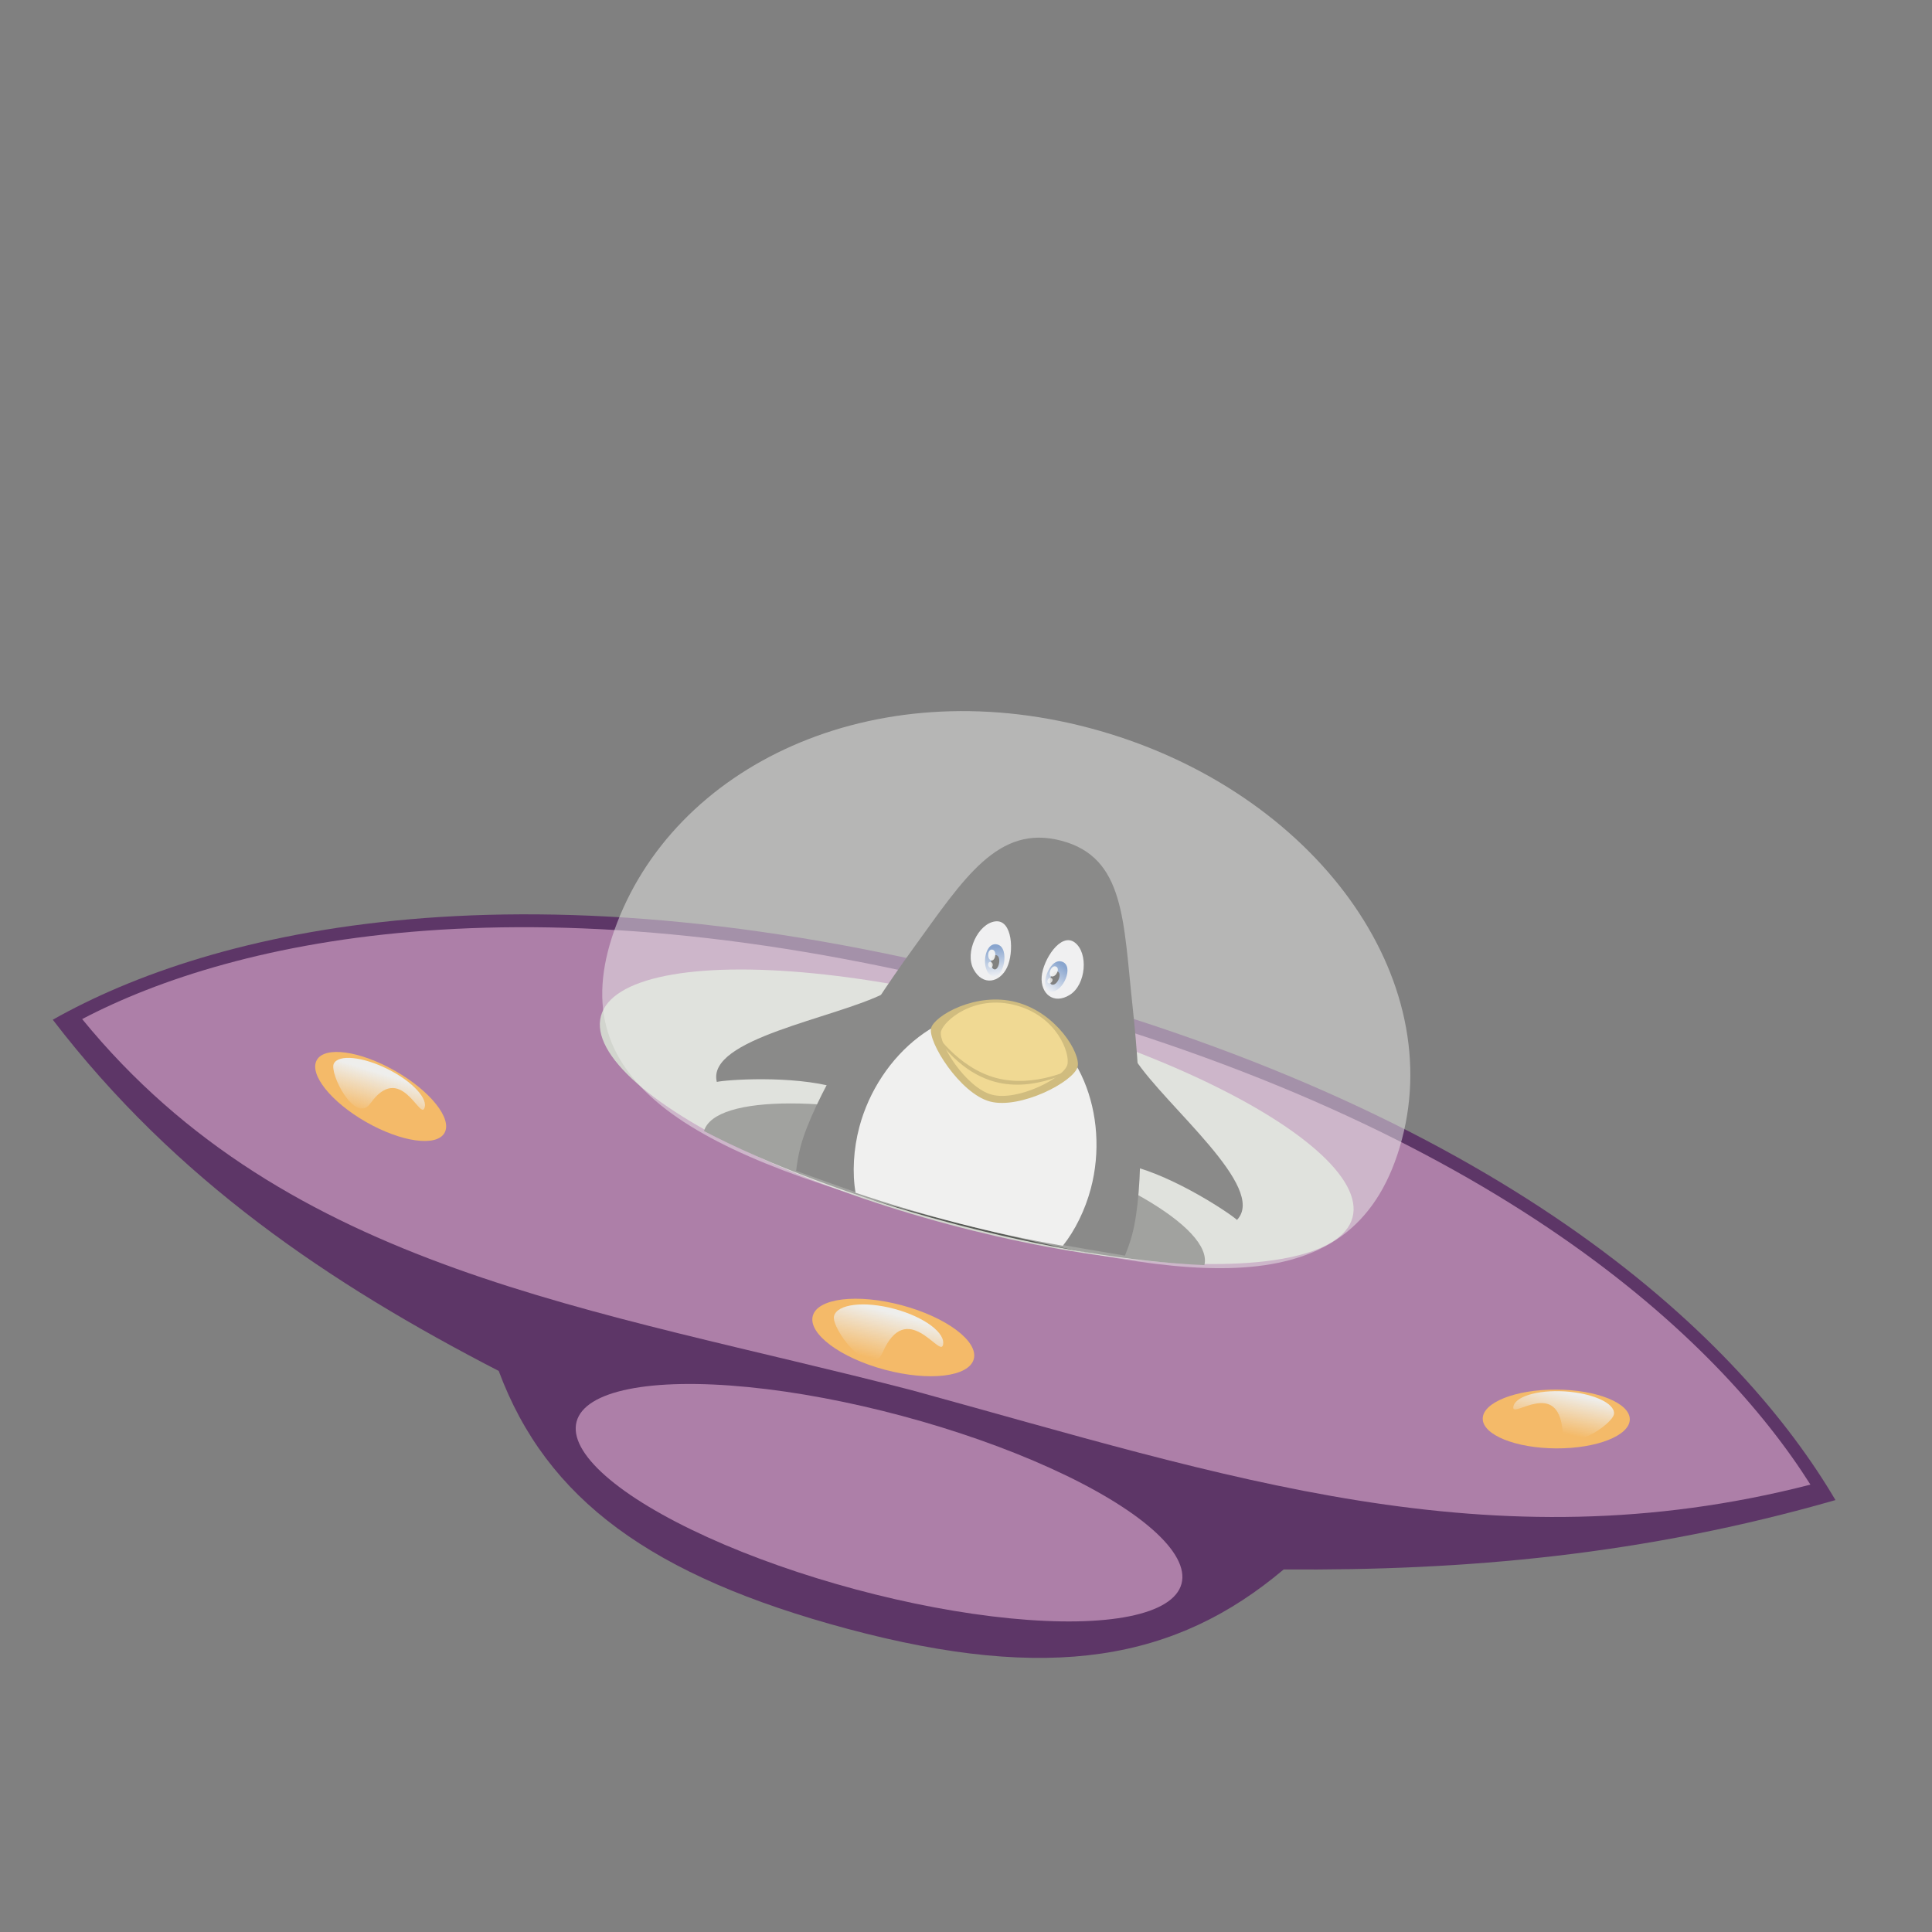 <?xml version="1.0" encoding="UTF-8" standalone="no"?>
<!-- Created with Inkscape (http://www.inkscape.org/) -->

<svg
   xmlns:dc="http://purl.org/dc/elements/1.1/"
   xmlns:cc="http://creativecommons.org/ns#"
   xmlns:rdf="http://www.w3.org/1999/02/22-rdf-syntax-ns#"
   xmlns:svg="http://www.w3.org/2000/svg"
   xmlns="http://www.w3.org/2000/svg"
   xmlns:xlink="http://www.w3.org/1999/xlink"
   xmlns:sodipodi="http://sodipodi.sourceforge.net/DTD/sodipodi-0.dtd"
   xmlns:inkscape="http://www.inkscape.org/namespaces/inkscape"
   id="svg2"
   version="1.1"
   inkscape:version="0.91 r13725"
   width="100"
   height="100"
   sodipodi:docname="intro_gravity.svg">
  <rect width="100%" height="100%" fill="#808080" stroke="none"/>
  <defs
     id="defs6">
    <linearGradient
       inkscape:collect="always"
       xlink:href="#linearGradient3975-9"
       id="linearGradient6364"
       gradientUnits="userSpaceOnUse"
       gradientTransform="matrix(-0.22,-0.014,-0.013,0.209,77.362,-76.376)"
       x1="-59.965"
       y1="706.526"
       x2="-58.262"
       y2="716.465" />
    <linearGradient
       id="linearGradient3975-9"
       inkscape:collect="always">
      <stop
         id="stop3977-5"
         offset="0"
         style="stop-color:#eeeeec;stop-opacity:1;" />
      <stop
         id="stop3979-9"
         offset="1"
         style="stop-color:#eeeeec;stop-opacity:0;" />
    </linearGradient>
    <linearGradient
       inkscape:collect="always"
       xlink:href="#linearGradient3975-9"
       id="linearGradient6362"
       gradientUnits="userSpaceOnUse"
       gradientTransform="matrix(0.198,0.098,-0.093,0.188,97.404,-71.367)"
       x1="-59.965"
       y1="706.526"
       x2="-58.123"
       y2="717.183" />
    <linearGradient
       inkscape:collect="always"
       xlink:href="#linearGradient3975-9"
       id="linearGradient6360"
       gradientUnits="userSpaceOnUse"
       gradientTransform="matrix(0.238,0.064,-0.064,0.238,105.063,-96.518)"
       x1="-59.965"
       y1="706.526"
       x2="-60.005"
       y2="716.909" />
    <linearGradient
       gradientTransform="matrix(1,0,0,1.086,0,-53.897)"
       gradientUnits="userSpaceOnUse"
       y2="650.05"
       x2="945.679"
       y1="637.412"
       x1="940.963"
       id="linearGradient4503"
       xlink:href="#linearGradient4497"
       inkscape:collect="always" />
    <linearGradient
       id="linearGradient4497"
       inkscape:collect="always">
      <stop
         id="stop4499"
         offset="0"
         style="stop-color:#275eb1;stop-opacity:1" />
      <stop
         id="stop4501"
         offset="1"
         style="stop-color:#e6ecf9;stop-opacity:1" />
    </linearGradient>
    <linearGradient
       gradientTransform="matrix(-1,0,0,1.086,1919.998,-53.897)"
       gradientUnits="userSpaceOnUse"
       y2="650.05"
       x2="945.679"
       y1="637.412"
       x1="940.963"
       id="linearGradient4503-2"
       xlink:href="#linearGradient4497"
       inkscape:collect="always" />
  </defs>
  <sodipodi:namedview
     pagecolor="#ffffff"
     bordercolor="#666666"
     borderopacity="1"
     objecttolerance="10"
     gridtolerance="10"
     guidetolerance="10"
     inkscape:pageopacity="0"
     inkscape:pageshadow="2"
     inkscape:window-width="1880"
     inkscape:window-height="1060"
     id="namedview4"
     showgrid="false"
     inkscape:zoom="3.0476189"
     inkscape:cx="26.810527"
     inkscape:cy="-10.392625"
     inkscape:window-x="-3"
     inkscape:window-y="-3"
     inkscape:window-maximized="1"
     inkscape:current-layer="layer4" />
  <g
     inkscape:groupmode="layer"
     id="layer4"
     inkscape:label="Layer 1">
    <path
       style="fill:#5d3667;fill-opacity:1;fill-rule:nonzero;stroke:none;stroke-width:3.547;stroke-miterlimit:4;stroke-dasharray:none;stroke-opacity:1"
       d="M 52.813,51.012 C 27.166,44.14 10.929,48.141 2.732,52.781 9.096,61.083 17.06,66.442 25.814,70.96 c 2.476,6.658 7.914,10.626 18.042,13.345 10.528,2.82 17.017,1.625 22.587,-3.071 9.399,0.069 18.614,-0.739 28.56,-3.59 C 90.225,69.528 78.459,57.884 52.813,51.012 Z"
       id="path2639-7"
       inkscape:connector-curvature="0"
       sodipodi:nodetypes="scccccs" />
    <path
       inkscape:connector-curvature="0"
       style="fill:#ad7fa8;fill-opacity:1;stroke:none;stroke-width:3.816;stroke-miterlimit:4;stroke-dasharray:none;stroke-opacity:1"
       d="M 52.629,51.679 C 27.766,45.017 12.097,48.631 4.253,52.747 14.903,65.795 30.793,67.708 47.195,71.958 63.45,76.408 77.109,81.108 93.708,76.844 88.973,69.357 77.492,58.341 52.629,51.679 Z"
       id="path2878"
       sodipodi:nodetypes="ccccc" />
    <ellipse
       style="fill:#d3d7cf;fill-opacity:0.98;stroke:none"
       id="path3659"
       cx="63.792"
       cy="42.735"
       rx="20.135"
       ry="5.756"
       transform="matrix(0.966,0.259,-0.259,0.966,0,0)" />
    <path
       inkscape:connector-curvature="0"
       style="fill:none;fill-opacity:0.314;stroke:none;stroke-width:1.272px;stroke-linecap:butt;stroke-linejoin:miter;stroke-opacity:1"
       d="m 30.836,71.263 c -0.06,0.224 -0.06,0.224 0,0 z"
       id="path3870" />
    <path
       inkscape:connector-curvature="0"
       style="fill:#555753;fill-opacity:0.98;stroke:none"
       d="m 50.312,58.543 c -7.12,-1.908 -13.315,-1.904 -13.873,-5.75e-4 3.308,1.725 7.696,3.399 12.61,4.716 4.919,1.318 9.56,2.065 13.29,2.224 0.469,-1.927 -4.906,-5.031 -12.026,-6.939 z"
       id="path3661" />
    <g
       style="fill:#000000;fill-opacity:0.314;stroke:none"
       transform="matrix(0.098,0.026,-0.026,0.098,28.868,-3.248)"
       id="layer1"
       inkscape:label="Calque 1">
      <g
         transform="translate(-594.286,-196.854)"
         style="display:inline;fill:#2a2a2a;fill-opacity:1"
         id="g4602">
        <path
           style="color:#000000;display:inline;overflow:visible;visibility:visible;fill:#2a2a2a;fill-opacity:1;fill-rule:nonzero;stroke:none;stroke-width:0.5;marker:none;enable-background:accumulate"
           d="m 50.951,6.531 c -3.628,0 -4.67,3.388 -6.385,7.842 -1.714,4.454 -3.207,9.562 -3.207,12.178 0,0.463 0.043,0.914 0.107,1.359 2.692,0.226 5.751,0.54 9.184,0.498 3.517,-0.043 6.728,-0.372 9.566,-0.631 0.052,-0.403 0.088,-0.81 0.088,-1.227 -1e-6,-2.616 -1.493,-7.724 -3.207,-12.178 C 55.383,9.919 54.579,6.531 50.951,6.531 Z"
           transform="matrix(9.245,0,0,9.245,490.059,516.343)"
           id="path2992"
           inkscape:connector-curvature="0"
           sodipodi:nodetypes="ssscccsss" />
        <path
           style="fill:#2a2a2a;fill-opacity:1;stroke:none"
           d="m 1037.622,728.006 c 23.716,-0.381 55.657,10.63 59.745,12.839 10.97,-19.992 -50.045,-46.777 -71.296,-65.892 -12.132,-10.912 6.473,51.314 11.55,53.053 z"
           id="path3807"
           inkscape:connector-curvature="0"
           sodipodi:nodetypes="ccsc" />
        <path
           style="display:inline;fill:#2a2a2a;fill-opacity:1;stroke:none"
           d="m 882.378,728.006 c -23.716,-0.381 -55.657,10.63 -59.745,12.839 -10.97,-19.992 50.045,-46.777 71.296,-65.892 12.132,-10.912 -6.473,51.314 -11.55,53.053 z"
           id="path3807-7"
           inkscape:connector-curvature="0"
           sodipodi:nodetypes="ccsc" />
      </g>
      <path
         style="color:#000000;display:inline;overflow:visible;visibility:visible;fill:#f2f2f2;fill-opacity:1;fill-rule:nonzero;stroke:none;stroke-width:0.5;marker:none;enable-background:accumulate"
         d="m 50.832,16.498 c -3.772,0 -6.613,4.02 -6.613,8.178 0,1.258 0.264,2.544 0.73,3.559 4.06,0.259 7.974,0.234 11.812,-0.107 0.437,-0.989 0.684,-2.237 0.684,-3.451 0,-4.158 -2.841,-8.178 -6.613,-8.178 z"
         transform="matrix(9.245,0,0,9.245,-104.226,319.489)"
         id="path3829"
         inkscape:connector-curvature="0"
         sodipodi:nodetypes="ssccss" />
      <path
         sodipodi:nodetypes="szszs"
         inkscape:connector-curvature="0"
         id="path3792"
         d="m 404.388,489.329 c 0,7.978 -22.814,28.568 -38.673,28.568 -15.86,0 -38.673,-21.38 -38.673,-28.568 0,-6.377 17.315,-23.901 38.673,-23.901 21.359,0 38.673,17.003 38.673,23.901 z"
         style="color:#000000;display:inline;overflow:visible;visibility:visible;fill:#b28b16;fill-opacity:1;fill-rule:nonzero;stroke:none;stroke-width:0.5;marker:none;enable-background:accumulate" />
      <path
         sodipodi:nodetypes="szszs"
         inkscape:connector-curvature="0"
         id="path3792-7"
         d="m 399.065,489.65 c 0,6.88 -19.674,24.636 -33.351,24.636 -13.677,0 -33.351,-18.438 -33.351,-24.636 0,-5.499 11.321,-22.612 33.351,-22.612 22.03,0 33.351,16.663 33.351,22.612 z"
         style="color:#000000;display:inline;overflow:visible;visibility:visible;fill:#f1c43c;fill-opacity:1;fill-rule:nonzero;stroke:none;stroke-width:0.5;marker:none;enable-background:accumulate" />
      <path
         sodipodi:nodetypes="ccsccsc"
         inkscape:connector-curvature="0"
         id="path3803"
         d="m 328.433,490.146 -0.062,0.719 c 0,0 16.044,16.656 37.344,16.656 21.3,0 37.344,-16.656 37.344,-16.656 l -0.062,-0.719 c 0,0 -16.505,15.322 -37.281,15.322 -20.777,0 -37.281,-15.322 -37.281,-15.322 z"
         style="color:#000000;font-style:normal;font-variant:normal;font-weight:normal;font-stretch:normal;font-size:medium;line-height:normal;font-family:Sans;-inkscape-font-specification:Sans;text-indent:0;text-align:start;text-decoration:none;text-decoration-line:none;letter-spacing:normal;word-spacing:normal;text-transform:none;direction:ltr;block-progression:tb;writing-mode:lr-tb;baseline-shift:baseline;text-anchor:start;display:inline;overflow:visible;visibility:visible;fill:#b28b16;fill-opacity:1;stroke:none;stroke-width:1px;marker:none;enable-background:accumulate" />
      <g
         transform="translate(-594.254,-196.854)"
         id="g4625"
         style="display:inline">
        <path
           style="fill:#f2f2f5;fill-opacity:1;stroke:none"
           d="m 939.016,625.167 c 8.223,-3.274 13.362,12.734 11.801,21.21 -1.561,8.476 -9.504,12.463 -16.25,5.306 -6.746,-7.156 -3.774,-23.242 4.449,-26.516 z"
           id="path2999"
           inkscape:connector-curvature="0"
           sodipodi:nodetypes="zzzz" />
        <path
           style="display:inline;fill:url(#linearGradient4503);fill-opacity:1;stroke:none"
           d="m 942.972,636.293 c 6.989,-0.193 7.867,17.204 1.526,16.26 -6.341,-0.944 -8.515,-16.067 -1.526,-16.26 z"
           id="path3769-9"
           inkscape:connector-curvature="0"
           sodipodi:nodetypes="zzz" />
        <path
           style="fill:#171717;fill-opacity:1;stroke:none"
           d="m 943.913,641.709 c 2.95,-0.086 3.321,7.676 0.644,7.255 -2.677,-0.421 -3.594,-7.168 -0.644,-7.255 z"
           id="path3769"
           inkscape:connector-curvature="0"
           sodipodi:nodetypes="zzz" />
        <path
           style="display:inline;fill:#f2f2f5;fill-opacity:1;stroke:none"
           d="m 980.921,625.167 c -8.223,-3.274 -13.362,12.734 -11.801,21.21 1.561,8.476 9.504,12.463 16.25,5.306 6.746,-7.156 3.774,-23.242 -4.449,-26.516 z"
           id="path2999-2"
           inkscape:connector-curvature="0"
           sodipodi:nodetypes="zzzz" />
        <path
           style="display:inline;fill:url(#linearGradient4503-2);fill-opacity:1;stroke:none"
           d="m 977.026,636.293 c -6.989,-0.193 -7.867,17.204 -1.526,16.26 6.341,-0.944 8.515,-16.067 1.526,-16.26 z"
           id="path3769-9-5"
           inkscape:connector-curvature="0"
           sodipodi:nodetypes="zzz" />
        <path
           style="display:inline;fill:#171717;fill-opacity:1;stroke:none"
           d="m 976.087,641.709 c -2.95,-0.086 -3.321,7.676 -0.644,7.255 2.677,-0.421 3.594,-7.168 0.644,-7.255 z"
           id="path3769-6"
           inkscape:connector-curvature="0"
           sodipodi:nodetypes="zzz" />
        <path
           style="display:inline;fill:#ffffff;fill-opacity:0.902;stroke:none"
           d="m 941.33,639.499 c 2.594,-0.065 2.92,5.77 0.567,5.453 -2.354,-0.317 -3.161,-5.389 -0.567,-5.453 z"
           id="path3769-2"
           inkscape:connector-curvature="0"
           sodipodi:nodetypes="zzz" />
        <path
           style="display:inline;fill:#ffffff;fill-opacity:0.767;stroke:none"
           d="m 942.099,645.818 c 1.705,-0.034 1.919,3.048 0.372,2.88 -1.547,-0.167 -2.077,-2.846 -0.372,-2.88 z"
           id="path3769-2-0"
           inkscape:connector-curvature="0"
           sodipodi:nodetypes="zzz" />
        <path
           style="display:inline;fill:#ffffff;fill-opacity:0.902;stroke:none"
           d="m 974.668,639.499 c -2.594,-0.065 -2.92,5.77 -0.567,5.453 2.354,-0.317 3.161,-5.389 0.567,-5.453 z"
           id="path3769-2-9"
           inkscape:connector-curvature="0"
           sodipodi:nodetypes="zzz" />
        <path
           style="display:inline;fill:#ffffff;fill-opacity:0.767;stroke:none"
           d="m 973.898,645.818 c -1.705,-0.034 -1.919,3.048 -0.372,2.88 1.547,-0.167 2.077,-2.846 0.372,-2.88 z"
           id="path3769-2-0-2"
           inkscape:connector-curvature="0"
           sodipodi:nodetypes="zzz" />
      </g>
      <path
         inkscape:connector-curvature="0"
         style="opacity:0.502;fill:#eeeeec;fill-opacity:0.98;stroke:none;stroke-width:2.15;stroke-miterlimit:4;stroke-dasharray:none;stroke-opacity:1"
         d="m 573.924,482.613 c 0,89.449 -84.369,97.955 -209.889,99.502 -137.293,1.667 -212.927,-16.288 -206.107,-99.502 7.286,-88.889 93.183,-162.045 207.998,-162.045 114.815,0 207.998,72.596 207.998,162.045 z"
         id="path3666-6"
         sodipodi:nodetypes="csssc" />
    </g>
    <ellipse
       style="fill:#f5bb68;fill-opacity:0.976;stroke:none;stroke-width:2.544;stroke-miterlimit:4;stroke-dasharray:none;stroke-opacity:1"
       id="path3964"
       cx="62.579"
       cy="54.886"
       rx="4.313"
       ry="1.725"
       transform="matrix(0.966,0.259,-0.259,0.966,0,0)" />
    <ellipse
       transform="matrix(0.868,0.496,-0.496,0.868,0,0)"
       id="path3966"
       style="fill:#f5bb68;fill-opacity:0.976;stroke:none;stroke-width:2.883;stroke-miterlimit:4;stroke-dasharray:none;stroke-opacity:1"
       cx="45.277"
       cy="39.511"
       rx="3.806"
       ry="1.522" />
    <path
       inkscape:connector-curvature="0"
       style="fill:url(#linearGradient6360);fill-opacity:1;stroke:none"
       d="m 48.805,69.628 c -0.167,0.622 -1.879,-2.446 -3.12,0.372 -0.649,1.474 -2.683,-1.26 -2.516,-1.882 0.167,-0.622 1.564,-0.789 3.12,-0.372 1.556,0.417 2.683,1.26 2.516,1.882 z"
       id="path3972"
       sodipodi:nodetypes="csssc" />
    <path
       inkscape:connector-curvature="0"
       sodipodi:nodetypes="csssc"
       id="path3983"
       d="m 21.955,57.384 c -0.244,0.49 -1.251,-2.406 -2.781,-0.276 -0.8,1.114 -2.14,-1.562 -1.896,-2.053 0.244,-0.49 1.49,-0.367 2.781,0.276 1.291,0.643 2.14,1.562 1.896,2.053 z"
       style="fill:url(#linearGradient6362);fill-opacity:1;stroke:none" />
    <ellipse
       style="fill:#f5bb68;fill-opacity:0.976;stroke:none;stroke-width:2.883;stroke-miterlimit:4;stroke-dasharray:none;stroke-opacity:1"
       id="path3987"
       transform="matrix(-1,-0.005,-0.005,1,0,0)"
       cx="-80.917"
       cy="73.042"
       rx="3.806"
       ry="1.522" />
    <path
       inkscape:connector-curvature="0"
       style="fill:url(#linearGradient6364);fill-opacity:1;stroke:none"
       d="m 78.327,72.849 c -0.034,0.547 2.286,-1.458 2.546,1.152 0.136,1.365 2.635,-0.283 2.669,-0.83 0.034,-0.547 -1.107,-1.063 -2.546,-1.152 -1.439,-0.089 -2.635,0.283 -2.669,0.83 z"
       id="path3989"
       sodipodi:nodetypes="csssc" />
    <ellipse
       style="color:#000000;clip-rule:nonzero;display:inline;overflow:visible;visibility:visible;opacity:1;isolation:auto;mix-blend-mode:normal;color-interpolation:sRGB;color-interpolation-filters:linearRGB;solid-color:#000000;solid-opacity:1;fill:#ad7fa8;fill-opacity:1;fill-rule:nonzero;stroke:none;stroke-width:3;stroke-linecap:round;stroke-linejoin:round;stroke-miterlimit:4;stroke-dasharray:none;stroke-dashoffset:0;stroke-opacity:0.573;marker:none;color-rendering:auto;image-rendering:auto;shape-rendering:auto;text-rendering:auto;enable-background:accumulate"
       id="path4297"
       cx="64.082"
       cy="63.336"
       rx="16.206"
       ry="4.647"
       transform="matrix(0.966,0.259,-0.259,0.966,0,0)" />
  </g>
</svg>

